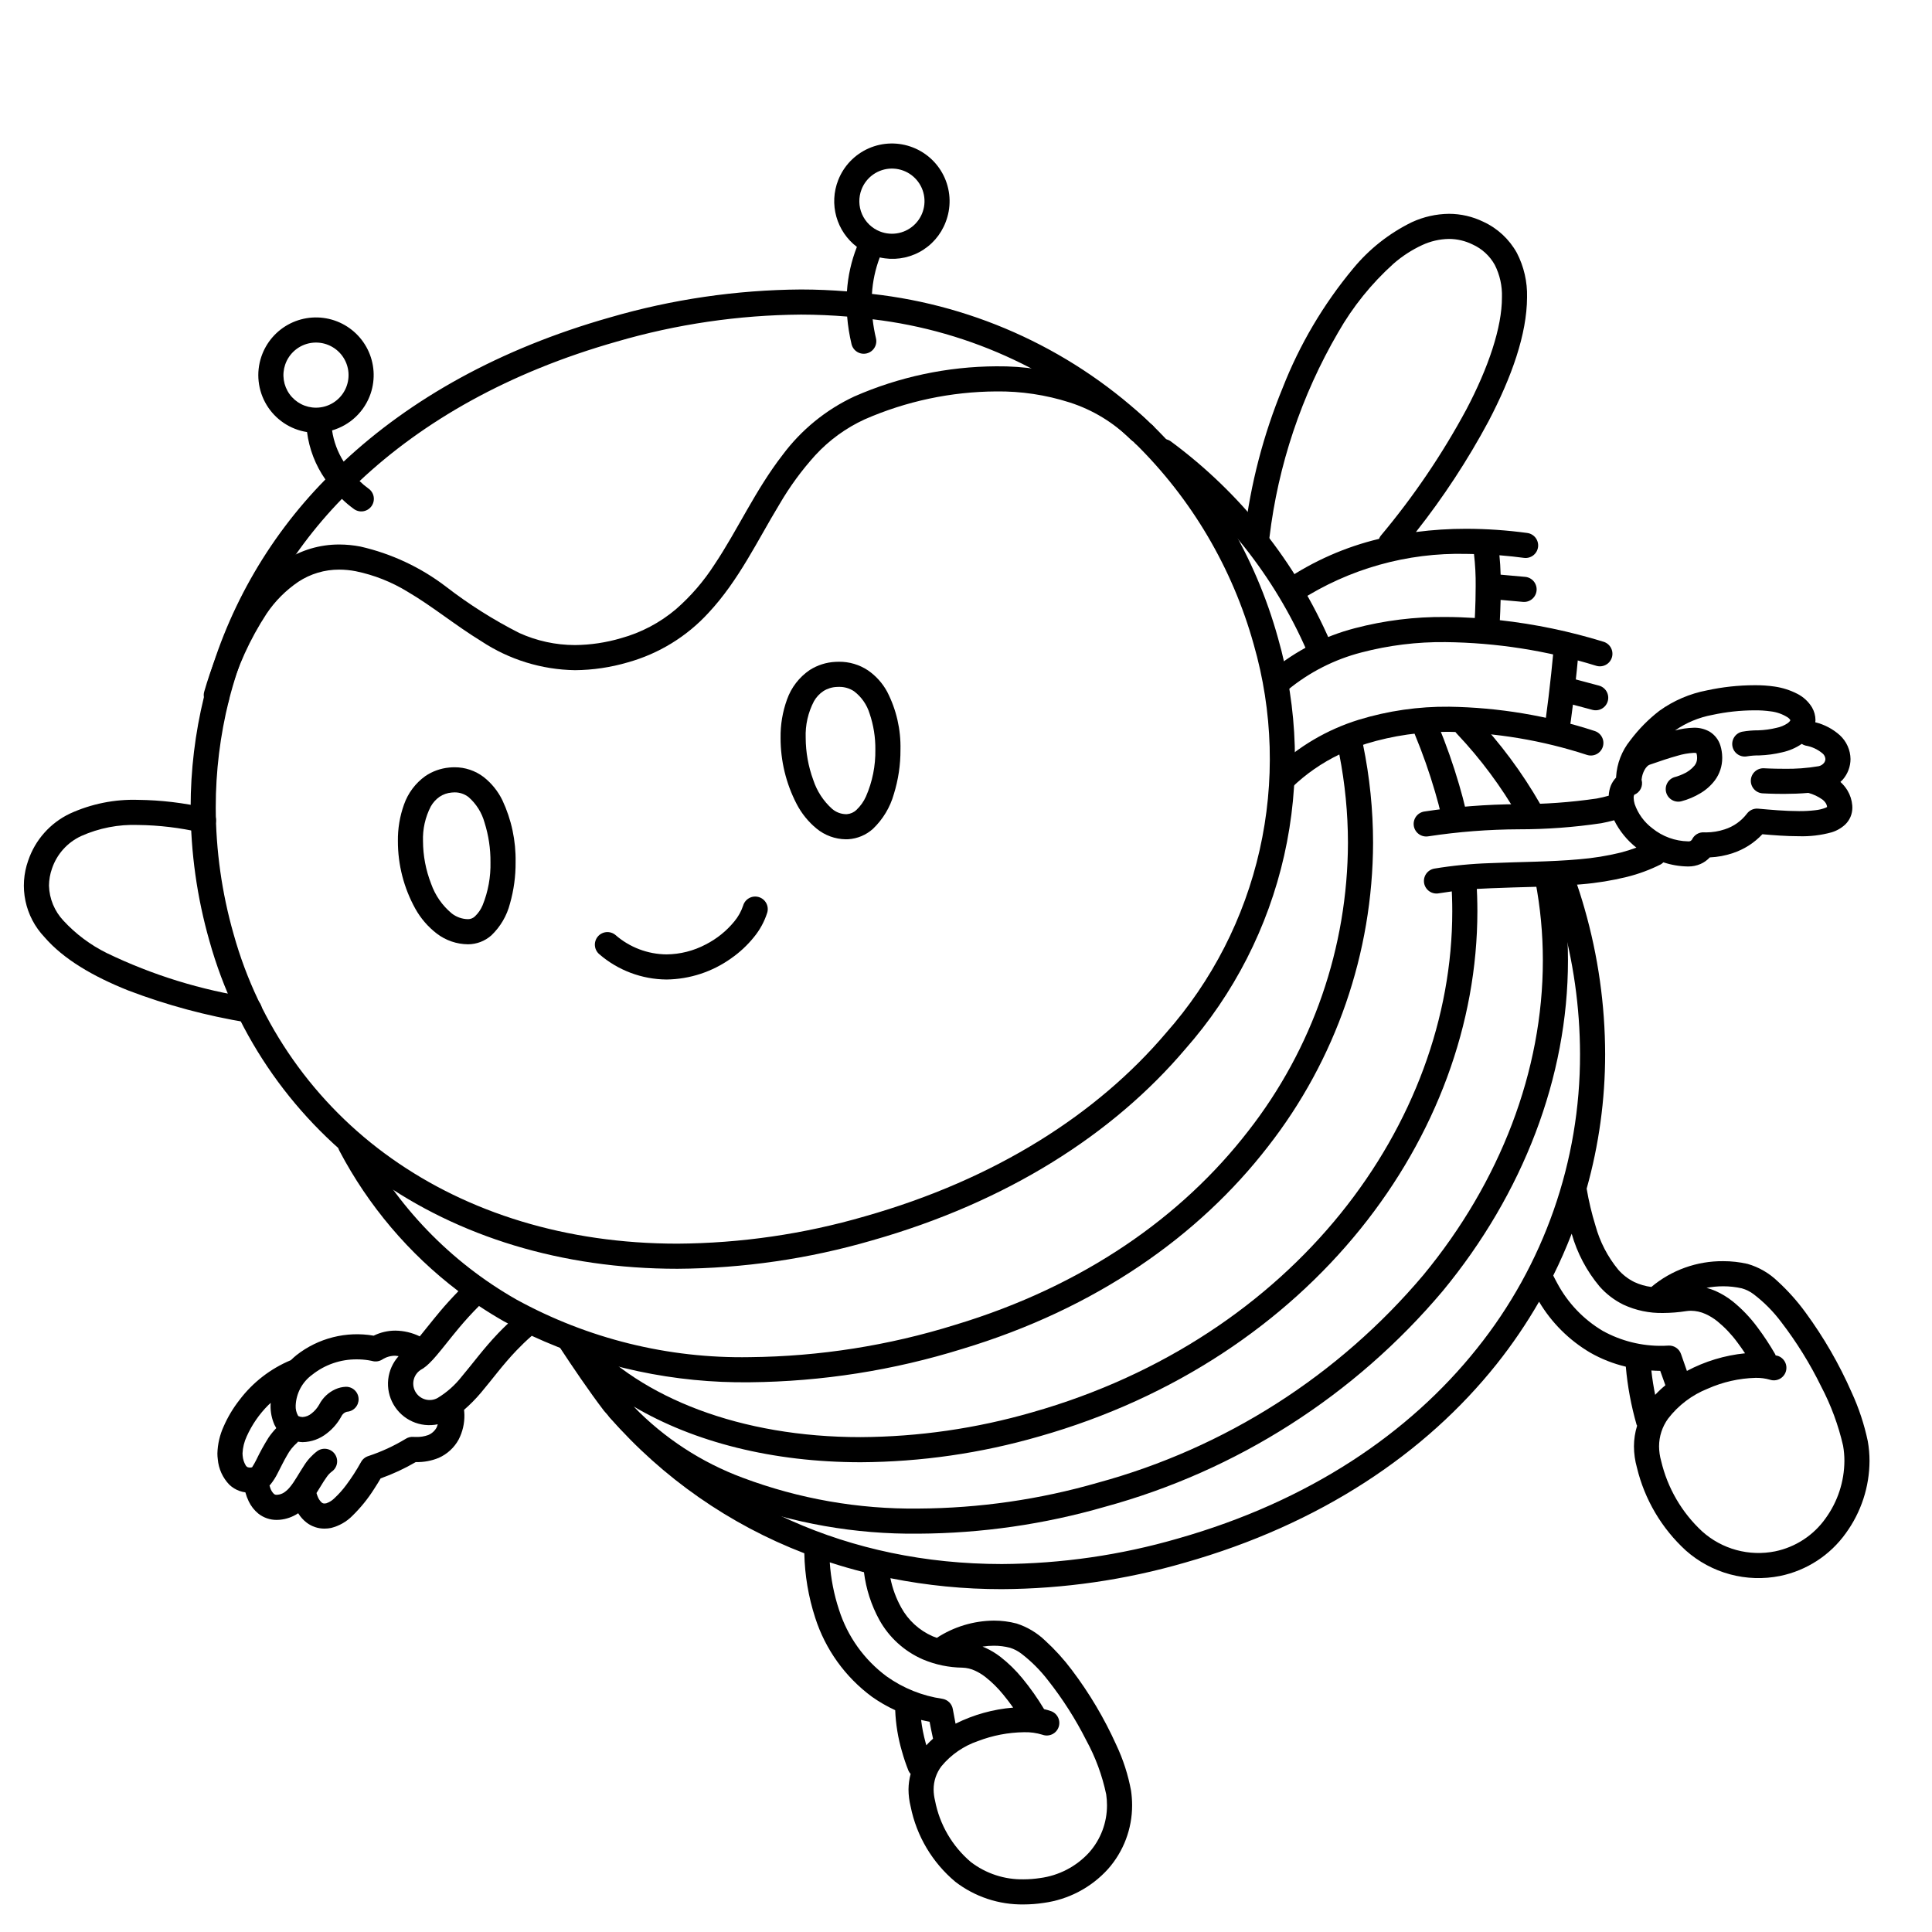 <svg width="200" height="200" viewBox="0 0 200 200" xmlns="http://www.w3.org/2000/svg"><g id="type=plane, mode=dark"><g id="Layer 3"><path id="Vector" d="M26.043 103.288C20.843 102.506 15.79 100.947 11.054 98.661C9.368 97.828 7.848 96.693 6.572 95.311C5.643 94.328 5.109 93.037 5.071 91.686C5.076 91.083 5.18 90.486 5.381 89.918L5.382 89.915C5.63 89.178 6.026 88.499 6.545 87.92C7.065 87.341 7.697 86.874 8.402 86.547C10.252 85.72 12.266 85.328 14.291 85.401C16.476 85.427 18.651 85.688 20.781 86.178C20.948 86.215 21.12 86.218 21.288 86.188C21.456 86.158 21.616 86.096 21.76 86.004C21.904 85.912 22.029 85.792 22.126 85.652C22.224 85.512 22.293 85.354 22.33 85.188C22.366 85.021 22.37 84.849 22.34 84.68C22.31 84.512 22.247 84.352 22.155 84.208C22.063 84.064 21.944 83.94 21.804 83.842C21.664 83.745 21.506 83.675 21.339 83.639C19.027 83.108 16.664 82.827 14.291 82.801C11.861 82.725 9.446 83.212 7.236 84.224C6.228 84.704 5.327 85.381 4.586 86.215C3.844 87.049 3.278 88.024 2.92 89.081L2.921 89.078C2.44 90.425 2.342 91.878 2.638 93.277C2.934 94.676 3.612 95.966 4.597 97.003C6.57 99.292 9.618 101.072 13.265 102.529C17.254 104.049 21.386 105.161 25.599 105.849C25.938 105.908 26.288 105.83 26.569 105.631C26.851 105.433 27.043 105.13 27.102 104.791C27.161 104.451 27.082 104.102 26.884 103.82C26.685 103.538 26.383 103.346 26.043 103.288L26.043 103.288Z"/><path id="Vector_2" d="M137.71 66.434C134.132 58.193 128.443 51.041 121.217 45.702C121.08 45.599 120.924 45.525 120.757 45.483C120.591 45.441 120.418 45.432 120.249 45.457C120.079 45.483 119.916 45.541 119.77 45.629C119.623 45.718 119.495 45.834 119.393 45.972C119.291 46.11 119.218 46.267 119.177 46.433C119.136 46.6 119.129 46.773 119.155 46.942C119.181 47.111 119.241 47.274 119.33 47.42C119.419 47.567 119.536 47.694 119.675 47.795C126.534 52.864 131.933 59.654 135.329 67.478C135.467 67.793 135.726 68.04 136.047 68.165C136.367 68.29 136.725 68.283 137.04 68.144C137.355 68.006 137.603 67.749 137.729 67.428C137.854 67.107 137.848 66.75 137.71 66.434L137.71 66.434Z"/><path id="Vector_3" d="M193.354 149.197C192.988 147.453 192.426 145.755 191.68 144.136C190.395 141.212 188.793 138.437 186.904 135.862C186.055 134.697 185.093 133.62 184.031 132.646C183.151 131.794 182.075 131.172 180.898 130.835C180.074 130.648 179.232 130.554 178.387 130.556C175.668 130.531 173.029 131.478 170.947 133.226C170.336 133.149 169.74 132.976 169.182 132.715C168.549 132.402 167.984 131.967 167.519 131.435C166.423 130.1 165.621 128.55 165.164 126.885L165.164 126.884C164.775 125.628 164.47 124.347 164.25 123.05C165.522 118.518 166.165 113.832 166.164 109.125C166.154 104.027 165.436 98.954 164.031 94.053L164.031 94.053C163.713 92.933 163.359 91.834 162.969 90.754C162.912 90.593 162.823 90.445 162.708 90.319C162.593 90.192 162.454 90.09 162.3 90.017C162.145 89.944 161.978 89.902 161.807 89.894C161.636 89.886 161.465 89.912 161.305 89.97C161.144 90.028 160.996 90.117 160.87 90.232C160.743 90.347 160.641 90.486 160.568 90.641C160.496 90.796 160.455 90.963 160.447 91.134C160.439 91.305 160.465 91.475 160.523 91.636H160.523C160.892 92.659 161.228 93.702 161.53 94.763L161.53 94.764C162.869 99.434 163.554 104.267 163.564 109.125C163.59 120.201 159.826 130.952 152.897 139.593C145.879 148.396 135.486 155.419 121.935 159.268C116.011 160.986 109.878 161.875 103.71 161.909C87.809 161.903 74.31 155.564 65.082 145.035C64.97 144.905 64.833 144.798 64.68 144.721C64.526 144.644 64.359 144.599 64.188 144.587C64.017 144.575 63.845 144.597 63.682 144.651C63.52 144.706 63.369 144.792 63.24 144.906C63.111 145.019 63.006 145.156 62.93 145.31C62.855 145.464 62.81 145.632 62.799 145.803C62.789 145.974 62.812 146.146 62.868 146.308C62.924 146.47 63.012 146.62 63.126 146.748C68.598 152.995 75.51 157.817 83.263 160.795C83.308 163.059 83.687 165.303 84.386 167.457C85.437 170.743 87.499 173.613 90.277 175.658C91.031 176.19 91.833 176.652 92.671 177.038C92.728 178.482 92.962 179.915 93.369 181.302C93.558 181.981 93.784 182.649 94.045 183.304C94.101 183.427 94.177 183.539 94.269 183.637C94.128 184.161 94.053 184.7 94.048 185.242C94.051 185.839 94.125 186.433 94.269 187.012C94.88 190.059 96.512 192.807 98.896 194.802C100.921 196.359 103.412 197.185 105.966 197.147C106.656 197.146 107.344 197.093 108.026 196.99C110.598 196.647 112.964 195.403 114.704 193.479C116.315 191.657 117.202 189.307 117.196 186.875C117.195 186.376 117.159 185.878 117.088 185.384C116.786 183.738 116.271 182.138 115.554 180.625C114.315 177.877 112.773 175.277 110.954 172.873C110.131 171.775 109.207 170.757 108.194 169.832C107.355 169.026 106.344 168.422 105.237 168.066C104.469 167.864 103.677 167.763 102.882 167.765C100.785 167.784 98.738 168.403 96.982 169.549C96.84 169.498 96.694 169.45 96.558 169.391C95.166 168.785 94.014 167.732 93.285 166.399C92.762 165.455 92.387 164.435 92.174 163.376C95.973 164.134 99.837 164.514 103.71 164.508C110.118 164.475 116.491 163.553 122.645 161.769C136.659 157.792 147.552 150.473 154.93 141.214C156.554 139.173 158.023 137.013 159.323 134.752C160.617 136.929 162.44 138.743 164.622 140.027C165.774 140.684 167.013 141.172 168.303 141.477C168.482 143.51 168.855 145.52 169.418 147.481C169.43 147.521 169.459 147.548 169.474 147.586C169.259 148.277 169.148 148.997 169.146 149.721C169.149 150.467 169.253 151.21 169.455 151.928L169.455 151.928C170.25 155.23 172.015 158.219 174.521 160.511C175.833 161.673 177.395 162.516 179.087 162.973C180.779 163.43 182.554 163.488 184.272 163.143C187.021 162.579 189.456 160.995 191.085 158.709C192.664 156.536 193.521 153.921 193.532 151.234C193.533 150.551 193.473 149.87 193.354 149.197ZM96.23 178.234C96.328 178.751 96.446 179.342 96.588 179.99C96.344 180.204 96.112 180.432 95.894 180.671C95.867 180.58 95.841 180.489 95.815 180.393C95.604 179.623 95.449 178.84 95.351 178.048C95.64 178.126 95.937 178.171 96.23 178.234ZM104.568 170.579C104.989 170.713 105.383 170.918 105.733 171.187C106.764 171.98 107.687 172.903 108.48 173.933C110.008 175.869 111.338 177.953 112.449 180.155C113.408 181.911 114.104 183.798 114.514 185.756C114.568 186.127 114.595 186.501 114.596 186.875C114.602 188.673 113.947 190.411 112.755 191.758C111.42 193.224 109.607 194.167 107.64 194.419C107.086 194.503 106.527 194.546 105.966 194.547C103.994 194.586 102.067 193.954 100.5 192.756C98.576 191.12 97.268 188.876 96.794 186.396C96.7 186.018 96.651 185.631 96.648 185.242C96.647 184.37 96.935 183.522 97.466 182.83C98.46 181.632 99.768 180.733 101.243 180.233C102.762 179.651 104.371 179.342 105.997 179.318C106.646 179.299 107.293 179.387 107.914 179.579C108.237 179.698 108.595 179.683 108.908 179.538C109.22 179.393 109.463 179.13 109.581 178.806C109.7 178.482 109.685 178.124 109.54 177.812C109.395 177.499 109.132 177.257 108.808 177.138H108.808C108.571 177.054 108.329 176.985 108.084 176.931C107.417 175.814 106.667 174.75 105.84 173.745L105.836 173.741C105.163 172.915 104.399 172.168 103.558 171.513L103.553 171.509C103.075 171.143 102.559 170.832 102.012 170.581L102.004 170.577C101.913 170.536 101.808 170.497 101.708 170.457C102.096 170.396 102.489 170.365 102.882 170.365C103.451 170.363 104.018 170.434 104.568 170.579ZM91.03 167.693L91.033 167.698C92.04 169.51 93.615 170.941 95.514 171.772L95.52 171.775C96.821 172.327 98.218 172.619 99.631 172.635L99.625 172.635C100.081 172.649 100.529 172.757 100.942 172.95C101.313 173.122 101.663 173.335 101.987 173.585C102.672 174.123 103.295 174.735 103.844 175.412C104.196 175.835 104.543 176.292 104.881 176.771C102.805 176.94 100.781 177.505 98.918 178.435C98.801 177.851 98.704 177.33 98.634 176.921C98.587 176.653 98.457 176.407 98.263 176.216C98.069 176.026 97.82 175.901 97.551 175.859C95.477 175.556 93.505 174.764 91.797 173.549L91.794 173.547C89.458 171.819 87.728 169.398 86.85 166.628L86.849 166.626C86.327 165.042 86.007 163.398 85.897 161.733C87.056 162.113 88.238 162.45 89.437 162.754C89.652 164.486 90.192 166.162 91.03 167.693L91.03 167.693ZM165.911 137.769C163.927 136.589 162.302 134.888 161.213 132.852L161.212 132.849C161.065 132.591 160.928 132.318 160.791 132.044C161.498 130.628 162.131 129.182 162.7 127.714C163.267 129.718 164.251 131.579 165.588 133.176L165.589 133.177C166.276 133.954 167.108 134.591 168.039 135.051L168.043 135.053C169.336 135.655 170.751 135.951 172.178 135.919C172.977 135.915 173.774 135.85 174.564 135.726C174.724 135.702 174.886 135.689 175.048 135.689C175.567 135.695 176.079 135.809 176.551 136.023C176.989 136.221 177.401 136.474 177.776 136.774C178.557 137.413 179.253 138.147 179.849 138.96C180.122 139.321 180.388 139.702 180.647 140.093C178.541 140.303 176.496 140.923 174.628 141.918C174.387 141.248 174.181 140.653 174.021 140.178C173.931 139.913 173.759 139.684 173.529 139.525C173.299 139.366 173.025 139.285 172.745 139.294C172.494 139.304 172.303 139.32 172.18 139.319H172.149C169.971 139.359 167.821 138.825 165.915 137.772L165.911 137.769ZM171.867 141.911C172.024 142.362 172.202 142.861 172.401 143.403C172.026 143.709 171.672 144.041 171.342 144.395C171.19 143.643 171.044 142.773 170.948 141.873C171.254 141.894 171.561 141.907 171.867 141.911H171.867ZM188.985 157.176C187.741 158.936 185.874 160.157 183.764 160.594C182.433 160.861 181.057 160.815 179.747 160.458C178.437 160.102 177.228 159.445 176.216 158.539C174.102 156.583 172.621 154.04 171.961 151.237L171.961 151.236C171.821 150.743 171.749 150.233 171.746 149.721C171.749 148.696 172.073 147.697 172.673 146.865C173.74 145.474 175.163 144.398 176.793 143.751C178.35 143.061 180.028 142.681 181.731 142.635C182.236 142.623 182.741 142.688 183.227 142.829C183.553 142.935 183.909 142.907 184.216 142.752C184.522 142.597 184.755 142.327 184.863 142.001C184.971 141.674 184.945 141.319 184.792 141.011C184.638 140.704 184.369 140.47 184.043 140.36L184.043 140.36C183.969 140.336 183.885 140.329 183.809 140.308C183.798 140.269 183.786 140.231 183.771 140.194H183.771C183.212 139.222 182.594 138.285 181.921 137.388L181.916 137.383C181.187 136.395 180.337 135.504 179.384 134.731L179.379 134.727C178.834 134.293 178.236 133.929 177.6 133.644L177.596 133.642C177.293 133.512 176.981 133.403 176.662 133.317C177.231 133.21 177.808 133.156 178.387 133.156C179.036 133.154 179.683 133.226 180.315 133.369C180.757 133.494 181.172 133.701 181.538 133.978C182.619 134.803 183.581 135.774 184.396 136.864C185.991 138.942 187.375 141.175 188.527 143.528C189.543 145.464 190.305 147.523 190.795 149.653C190.887 150.175 190.933 150.704 190.932 151.235C190.92 153.37 190.239 155.448 188.985 157.176L188.985 157.176Z"/><path id="Vector_4" d="M161.498 90.76C161.466 90.592 161.401 90.433 161.308 90.29C161.214 90.147 161.093 90.025 160.952 89.929C160.81 89.833 160.652 89.766 160.484 89.731C160.317 89.697 160.145 89.696 159.977 89.728C159.809 89.76 159.65 89.825 159.507 89.918C159.365 90.012 159.242 90.133 159.146 90.275C159.05 90.416 158.983 90.575 158.948 90.742C158.914 90.909 158.913 91.081 158.945 91.249C159.459 93.944 159.718 96.683 159.716 99.427C159.717 110.832 155.318 122.326 147.352 131.984C138.564 142.404 126.813 149.903 113.661 153.485C107.621 155.229 101.369 156.131 95.083 156.165C88.876 156.24 82.709 155.16 76.897 152.981C72.618 151.394 68.75 148.868 65.576 145.588C71.846 149.291 79.976 151.366 89.097 151.371C95.342 151.337 101.552 150.44 107.551 148.706C135.729 140.708 152.931 117.614 152.938 94.332C152.938 93.269 152.902 92.207 152.83 91.144C152.806 90.8 152.647 90.48 152.387 90.253C152.128 90.027 151.788 89.913 151.445 89.936C151.101 89.96 150.78 90.119 150.553 90.379C150.327 90.638 150.213 90.978 150.236 91.322H150.236C150.304 92.324 150.338 93.327 150.338 94.332C150.346 116.313 134.021 138.488 106.841 146.205C101.073 147.873 95.102 148.737 89.097 148.771C76.669 148.777 66.382 144.72 60.62 138.317C60.461 138.149 60.259 138.029 60.036 137.968C59.83 137.704 59.531 137.531 59.2 137.484C58.869 137.437 58.533 137.52 58.262 137.715C57.992 137.911 57.807 138.204 57.748 138.533C57.689 138.862 57.759 139.201 57.945 139.478H57.945C59.254 141.469 60.991 144.041 62.513 146.032L62.536 146.061C66.127 150.279 70.747 153.496 75.948 155.402C82.063 157.7 88.551 158.84 95.083 158.765C101.609 158.731 108.1 157.796 114.37 155.986C128.031 152.261 140.234 144.466 149.357 133.638C157.666 123.565 162.315 111.506 162.316 99.427C162.318 96.519 162.044 93.617 161.498 90.76Z"/><path id="Vector_5" d="M146.468 76.038C147.269 77.974 147.966 79.952 148.554 81.964L148.555 81.965C148.809 82.819 149.034 83.678 149.232 84.541C149.27 84.707 149.341 84.864 149.44 85.003C149.539 85.142 149.664 85.261 149.809 85.351C149.954 85.442 150.115 85.503 150.283 85.532C150.452 85.56 150.624 85.555 150.79 85.517C150.957 85.478 151.114 85.408 151.253 85.309C151.392 85.21 151.51 85.085 151.601 84.94C151.692 84.795 151.753 84.634 151.781 84.466C151.81 84.297 151.805 84.125 151.766 83.959C151.556 83.044 151.316 82.132 151.047 81.225L151.047 81.226C150.433 79.125 149.705 77.058 148.867 75.035C148.801 74.877 148.705 74.734 148.584 74.613C148.463 74.492 148.32 74.396 148.161 74.33C148.003 74.265 147.834 74.232 147.662 74.232C147.491 74.232 147.322 74.266 147.164 74.332C147.006 74.398 146.863 74.495 146.742 74.617C146.622 74.738 146.526 74.882 146.462 75.041C146.397 75.199 146.364 75.369 146.365 75.54C146.366 75.711 146.401 75.88 146.468 76.038L146.468 76.038Z"/><path id="Vector_6" d="M150.826 75.968C153.279 78.563 155.417 81.44 157.194 84.538C157.366 84.837 157.649 85.056 157.982 85.146C158.147 85.191 158.318 85.203 158.488 85.181C158.657 85.159 158.821 85.104 158.969 85.019C159.117 84.934 159.247 84.821 159.351 84.686C159.455 84.551 159.532 84.397 159.577 84.232C159.622 84.067 159.633 83.895 159.612 83.726C159.59 83.556 159.535 83.393 159.45 83.245C157.571 79.969 155.311 76.928 152.717 74.183C152.6 74.058 152.459 73.956 152.303 73.885C152.147 73.814 151.978 73.775 151.807 73.769C151.636 73.764 151.465 73.792 151.304 73.853C151.144 73.914 150.997 74.005 150.872 74.123C150.748 74.241 150.648 74.382 150.578 74.539C150.508 74.695 150.47 74.864 150.465 75.036C150.461 75.207 150.491 75.378 150.553 75.538C150.614 75.698 150.707 75.844 150.826 75.968L150.826 75.968Z"/><path id="Vector_7" d="M91.835 71.601C91.355 70.718 90.674 69.962 89.846 69.392C88.958 68.804 87.914 68.495 86.849 68.505C86.725 68.505 86.601 68.509 86.476 68.516C85.537 68.562 84.626 68.851 83.832 69.354C82.738 70.094 81.91 71.167 81.471 72.413C81.011 73.684 80.785 75.028 80.805 76.379C80.8 78.762 81.37 81.111 82.467 83.226C82.975 84.206 83.677 85.073 84.528 85.775C85.386 86.479 86.458 86.87 87.568 86.883L87.814 86.877C88.761 86.817 89.66 86.439 90.365 85.803C91.395 84.82 92.143 83.579 92.53 82.209C92.992 80.722 93.224 79.172 93.216 77.614C93.267 75.526 92.792 73.458 91.835 71.601ZM89.648 82.444C89.414 82.972 89.077 83.447 88.656 83.843C88.39 84.098 88.043 84.253 87.676 84.281L87.568 84.283C87.042 84.271 86.537 84.076 86.138 83.733C85.237 82.923 84.564 81.891 84.188 80.739C83.675 79.343 83.41 77.867 83.405 76.379C83.355 75.059 83.652 73.749 84.267 72.58C84.506 72.163 84.838 71.808 85.238 71.541C85.657 71.279 86.137 71.13 86.631 71.112L86.849 71.105C87.402 71.094 87.945 71.251 88.406 71.557C89.174 72.137 89.738 72.945 90.02 73.866C90.43 75.073 90.632 76.34 90.616 77.614C90.642 79.275 90.312 80.921 89.648 82.444V82.444Z"/><path id="Vector_8" d="M50.07 80.439C49.204 79.779 48.144 79.423 47.055 79.427C46.869 79.427 46.683 79.437 46.498 79.456C45.613 79.538 44.764 79.842 44.028 80.34C43.006 81.073 42.235 82.103 41.82 83.291C41.385 84.505 41.172 85.788 41.19 87.078C41.187 89.517 41.804 91.916 42.984 94.051C43.543 95.06 44.304 95.944 45.219 96.647C46.15 97.356 47.285 97.744 48.455 97.753H48.456C49.343 97.748 50.197 97.422 50.861 96.834C51.803 95.936 52.474 94.791 52.795 93.529C53.191 92.138 53.386 90.698 53.374 89.252C53.415 87.04 52.948 84.848 52.009 82.845C51.553 81.907 50.89 81.084 50.07 80.439ZM49.964 93.7C49.783 94.139 49.511 94.535 49.166 94.862C48.975 95.046 48.722 95.15 48.457 95.153C47.842 95.145 47.246 94.935 46.762 94.555C45.785 93.743 45.048 92.681 44.628 91.483C44.08 90.079 43.796 88.585 43.789 87.078C43.745 85.831 44.022 84.594 44.595 83.485C44.817 83.09 45.124 82.749 45.495 82.487C45.872 82.233 46.307 82.08 46.76 82.043C46.858 82.032 46.957 82.027 47.055 82.027C47.58 82.021 48.091 82.193 48.505 82.515C49.302 83.212 49.877 84.127 50.158 85.147C50.578 86.475 50.786 87.86 50.774 89.252C50.809 90.774 50.533 92.288 49.964 93.7L49.964 93.7Z"/><path id="Vector_9" d="M62.051 98.79C63.986 100.455 66.449 101.38 69.002 101.398C71.409 101.368 73.75 100.599 75.706 99.195C76.584 98.582 77.371 97.847 78.044 97.014C78.662 96.265 79.13 95.404 79.424 94.479C79.522 94.149 79.485 93.793 79.32 93.49C79.156 93.187 78.878 92.962 78.547 92.864C78.217 92.766 77.861 92.803 77.558 92.968C77.255 93.132 77.03 93.41 76.932 93.741C76.731 94.344 76.419 94.905 76.011 95.393C75.2 96.382 74.192 97.192 73.053 97.772C71.803 98.432 70.415 98.784 69.002 98.798C67.054 98.782 65.176 98.068 63.709 96.787C63.577 96.678 63.426 96.596 63.262 96.546C63.099 96.496 62.928 96.478 62.758 96.494C62.588 96.51 62.423 96.559 62.272 96.639C62.121 96.719 61.987 96.828 61.879 96.96C61.77 97.091 61.688 97.243 61.638 97.406C61.587 97.569 61.57 97.74 61.586 97.91C61.602 98.08 61.651 98.246 61.731 98.396C61.811 98.547 61.92 98.681 62.051 98.79L62.051 98.79Z"/><path id="Vector_10" d="M164.624 140.029L164.622 140.027H164.621L164.624 140.029Z"/><path id="Vector_11" d="M90.278 175.659L90.277 175.658H90.276L90.278 175.659Z"/><path id="Vector_12" d="M23.694 72.503H23.694C25.698 64.645 29.733 57.453 35.393 51.645C35.791 52.035 36.219 52.394 36.673 52.718C36.959 52.912 37.309 52.983 37.648 52.918C37.986 52.852 38.285 52.655 38.478 52.37C38.671 52.084 38.743 51.733 38.678 51.395C38.612 51.056 38.415 50.758 38.129 50.565L38.13 50.565C37.81 50.333 37.507 50.078 37.224 49.802C43.815 43.604 52.641 38.544 63.83 35.368C70.034 33.556 76.46 32.614 82.923 32.567C84.549 32.568 86.137 32.642 87.696 32.771C87.775 33.732 87.927 34.685 88.15 35.623C88.19 35.789 88.263 35.946 88.363 36.084C88.463 36.223 88.59 36.34 88.736 36.429C88.882 36.518 89.044 36.578 89.212 36.605C89.381 36.631 89.554 36.624 89.72 36.584C89.886 36.544 90.043 36.472 90.181 36.371C90.319 36.27 90.436 36.143 90.525 35.997C90.614 35.852 90.673 35.69 90.699 35.521C90.726 35.352 90.719 35.179 90.678 35.013C90.525 34.367 90.41 33.711 90.336 33.051C100.545 34.253 110.081 38.758 117.492 45.881C117.615 46 117.759 46.094 117.918 46.157C118.076 46.22 118.246 46.252 118.417 46.249C118.587 46.247 118.756 46.211 118.913 46.144C119.07 46.077 119.212 45.979 119.331 45.857C119.45 45.734 119.544 45.59 119.607 45.431C119.67 45.273 119.702 45.103 119.7 44.933C119.697 44.762 119.662 44.593 119.594 44.437C119.527 44.28 119.429 44.138 119.307 44.019C111.387 36.412 101.177 31.633 90.263 30.425C90.34 29.133 90.613 27.859 91.072 26.649C92.458 26.966 93.912 26.771 95.165 26.1C96.418 25.43 97.386 24.328 97.891 22.999L97.891 22.998C98.177 22.268 98.316 21.488 98.3 20.704C98.284 19.92 98.114 19.147 97.8 18.429C97.485 17.711 97.032 17.061 96.466 16.518C95.9 15.975 95.233 15.549 94.503 15.264L94.502 15.264C93.772 14.978 92.993 14.839 92.209 14.855C91.424 14.87 90.651 15.04 89.933 15.355C89.215 15.67 88.565 16.123 88.022 16.689C87.479 17.254 87.053 17.921 86.768 18.652L86.768 18.652C86.295 19.857 86.228 21.184 86.578 22.43C86.927 23.676 87.674 24.775 88.705 25.558C88.126 27.031 87.779 28.584 87.675 30.163C86.119 30.041 84.538 29.967 82.923 29.967C76.22 30.014 69.555 30.989 63.12 32.866C51.654 36.121 42.482 41.331 35.575 47.785C34.953 46.804 34.545 45.704 34.376 44.555C35.301 44.288 36.147 43.801 36.843 43.136C37.539 42.471 38.063 41.647 38.371 40.735L38.371 40.734C38.621 39.991 38.722 39.206 38.669 38.424C38.615 37.642 38.408 36.877 38.06 36.175C37.711 35.473 37.227 34.846 36.636 34.331C36.045 33.816 35.359 33.422 34.616 33.172C33.872 32.922 33.087 32.821 32.305 32.874C31.523 32.928 30.759 33.135 30.056 33.483C29.354 33.832 28.728 34.316 28.212 34.907C27.697 35.498 27.303 36.184 27.053 36.927L27.053 36.927C26.775 37.751 26.68 38.625 26.776 39.488C26.871 40.352 27.154 41.185 27.604 41.928C28.055 42.671 28.662 43.306 29.384 43.79C30.106 44.273 30.925 44.594 31.784 44.728C32.011 46.492 32.663 48.176 33.684 49.633C27.619 55.808 23.301 63.482 21.172 71.872C21.13 72.037 21.122 72.209 21.147 72.378C21.172 72.547 21.23 72.709 21.318 72.856C21.406 73.002 21.521 73.13 21.659 73.232C21.796 73.333 21.951 73.407 22.117 73.448C22.283 73.49 22.455 73.498 22.624 73.473C22.793 73.448 22.955 73.39 23.101 73.302C23.248 73.215 23.375 73.099 23.477 72.962C23.579 72.825 23.652 72.669 23.694 72.503ZM89.189 19.599C89.432 18.977 89.853 18.441 90.4 18.059C90.947 17.677 91.596 17.465 92.263 17.451C92.93 17.438 93.586 17.622 94.149 17.982C94.711 18.341 95.154 18.859 95.422 19.47C95.69 20.082 95.77 20.759 95.653 21.416C95.536 22.073 95.227 22.68 94.764 23.161C94.302 23.642 93.707 23.976 93.055 24.119C92.403 24.262 91.723 24.208 91.102 23.965L91.102 23.965C90.69 23.804 90.313 23.564 89.993 23.257C89.674 22.951 89.418 22.584 89.24 22.178C89.062 21.773 88.966 21.336 88.958 20.893C88.949 20.451 89.028 20.011 89.19 19.598L89.189 19.599ZM32.712 42.203C32.177 42.203 31.649 42.076 31.173 41.832C30.697 41.588 30.285 41.234 29.973 40.8C29.661 40.365 29.456 39.862 29.377 39.333C29.298 38.804 29.346 38.263 29.517 37.756L29.518 37.756C29.715 37.168 30.072 36.647 30.547 36.248C31.022 35.85 31.598 35.591 32.211 35.499C32.825 35.407 33.451 35.486 34.022 35.727C34.594 35.968 35.087 36.362 35.449 36.865C35.811 37.369 36.027 37.963 36.073 38.581C36.119 39.199 35.994 39.818 35.711 40.37C35.428 40.922 34.998 41.385 34.469 41.708C33.94 42.031 33.332 42.203 32.712 42.203V42.203Z"/><path id="Vector_13" d="M165.083 75.674C160.217 74.085 155.138 73.237 150.019 73.159C146.845 73.126 143.685 73.582 140.65 74.511C137.384 75.521 134.399 77.278 131.931 79.644C131.808 79.763 131.71 79.904 131.642 80.061C131.574 80.218 131.538 80.386 131.535 80.557C131.532 80.728 131.563 80.897 131.625 81.056C131.688 81.215 131.781 81.36 131.9 81.482C132.019 81.605 132.16 81.703 132.317 81.771C132.474 81.839 132.642 81.876 132.813 81.878C132.983 81.881 133.153 81.85 133.312 81.788C133.471 81.725 133.616 81.632 133.738 81.513H133.738C135.182 80.122 136.839 78.971 138.647 78.104C139.236 81.114 139.535 84.174 139.54 87.241C139.511 98.065 135.875 108.571 129.207 117.098C122.377 125.922 112.223 133.124 98.869 137.149C91.99 139.294 84.834 140.42 77.629 140.492C69.185 140.644 60.849 138.586 53.447 134.522C46.626 130.635 41.066 124.869 37.431 117.911C37.351 117.76 37.242 117.626 37.11 117.517C36.979 117.408 36.827 117.326 36.663 117.276C36.5 117.226 36.328 117.208 36.158 117.225C35.988 117.241 35.823 117.29 35.672 117.371C35.521 117.451 35.387 117.56 35.279 117.692C35.17 117.824 35.088 117.976 35.038 118.139C34.989 118.303 34.971 118.474 34.988 118.644C35.005 118.814 35.054 118.98 35.135 119.13H35.135C38.127 124.819 42.331 129.78 47.452 133.664C46.751 134.387 46.108 135.094 45.561 135.747C44.694 136.781 43.997 137.683 43.453 138.341C42.665 137.958 41.803 137.755 40.927 137.745C40.149 137.746 39.381 137.925 38.683 138.269C37.283 138.027 35.847 138.082 34.469 138.43C33.092 138.778 31.802 139.411 30.685 140.289C30.478 140.454 30.29 140.628 30.108 140.804C28.003 141.681 26.168 143.102 24.792 144.922C24.13 145.767 23.577 146.691 23.148 147.675C22.751 148.549 22.532 149.495 22.505 150.455C22.504 150.657 22.518 150.858 22.545 151.058C22.628 152.047 23.05 152.978 23.739 153.693C24.042 153.982 24.402 154.203 24.797 154.344C24.993 154.412 25.195 154.461 25.401 154.488C25.486 154.805 25.601 155.113 25.743 155.409C25.975 155.9 26.313 156.334 26.733 156.68C27.276 157.113 27.951 157.346 28.645 157.34C28.751 157.34 28.858 157.335 28.965 157.326C29.645 157.263 30.3 157.031 30.868 156.651C31.102 157.031 31.404 157.365 31.759 157.635C32.288 158.032 32.932 158.245 33.593 158.242C33.821 158.241 34.048 158.219 34.272 158.174C35.111 157.964 35.877 157.527 36.485 156.91C37.338 156.076 38.091 155.145 38.729 154.136C39.013 153.702 39.243 153.319 39.404 153.042C40.666 152.593 41.882 152.027 43.039 151.353L43.081 151.354C43.881 151.372 44.676 151.223 45.416 150.918C46.29 150.531 47.014 149.868 47.475 149.03C47.887 148.235 48.093 147.349 48.074 146.454C48.074 146.286 48.051 146.115 48.04 145.946C48.66 145.408 49.239 144.823 49.769 144.196L49.779 144.185C50.989 142.752 52.05 141.279 53.455 139.81L53.456 139.809C53.943 139.299 54.468 138.789 55.048 138.283C62.122 141.551 69.837 143.194 77.629 143.092C85.088 143.02 92.496 141.857 99.619 139.638C113.446 135.475 124.09 127.962 131.263 118.689C138.283 109.707 142.11 98.641 142.14 87.241C142.137 83.836 141.791 80.439 141.106 77.104C141.217 77.066 141.327 77.024 141.44 76.988C144.219 76.141 147.113 75.727 150.019 75.759C154.867 75.838 159.676 76.643 164.285 78.149C164.613 78.255 164.97 78.226 165.277 78.069C165.584 77.912 165.816 77.639 165.921 77.311C166.027 76.983 165.999 76.626 165.841 76.319C165.684 76.012 165.412 75.78 165.083 75.674V75.674ZM26.523 151.14C26.4 151.388 26.264 151.628 26.115 151.861L26.092 151.892C26.017 151.912 25.939 151.923 25.861 151.924L25.67 151.895C25.572 151.858 25.49 151.788 25.437 151.698C25.257 151.396 25.148 151.056 25.121 150.706L25.12 150.703C25.11 150.621 25.105 150.538 25.105 150.455C25.134 149.846 25.282 149.248 25.539 148.696C26.08 147.491 26.835 146.395 27.769 145.461C27.85 145.379 27.94 145.306 28.024 145.226C28.019 145.321 28.008 145.419 28.008 145.512C27.999 146.192 28.136 146.866 28.41 147.488C28.466 147.608 28.53 147.725 28.599 147.838C28.303 148.145 28.035 148.476 27.795 148.828C27.328 149.574 26.903 150.346 26.523 151.14ZM45.192 147.786C45 148.132 44.696 148.404 44.33 148.555L44.329 148.556C43.929 148.699 43.506 148.766 43.081 148.754C42.988 148.754 42.913 148.751 42.865 148.749L42.813 148.746L42.805 148.746L42.805 148.746C42.525 148.723 42.245 148.792 42.008 148.941L41.994 148.95C40.778 149.687 39.483 150.284 38.133 150.73C37.805 150.832 37.53 151.058 37.368 151.361L37.346 151.399C36.899 152.206 36.398 152.981 35.846 153.721C35.487 154.209 35.082 154.663 34.638 155.076C34.396 155.323 34.099 155.511 33.772 155.623L33.593 155.642C33.492 155.646 33.393 155.614 33.314 155.552C33.121 155.379 32.974 155.162 32.886 154.919C32.839 154.807 32.8 154.692 32.768 154.575L32.763 154.557C32.91 154.326 33.048 154.099 33.18 153.886C33.414 153.501 33.629 153.154 33.828 152.886C33.968 152.681 34.139 152.5 34.336 152.348C34.477 152.251 34.599 152.127 34.692 151.983C34.785 151.839 34.849 151.678 34.88 151.509C34.911 151.34 34.908 151.167 34.872 150.999C34.835 150.831 34.766 150.672 34.668 150.532C34.57 150.391 34.445 150.271 34.3 150.178C34.155 150.086 33.993 150.024 33.824 149.994C33.655 149.965 33.482 149.969 33.315 150.007C33.147 150.045 32.989 150.116 32.849 150.215C32.294 150.632 31.822 151.149 31.458 151.74C30.93 152.543 30.502 153.353 30.052 153.897C29.87 154.133 29.652 154.337 29.407 154.504C29.203 154.636 28.971 154.716 28.729 154.736L28.645 154.74C28.541 154.748 28.437 154.715 28.356 154.649C28.169 154.464 28.033 154.233 27.962 153.98C27.938 153.908 27.918 153.839 27.901 153.775C27.944 153.73 27.985 153.686 28.024 153.642C28.303 153.29 28.545 152.908 28.744 152.504C29.057 151.905 29.37 151.244 29.713 150.664C29.975 150.173 30.324 149.734 30.742 149.368C30.782 149.328 30.82 149.286 30.854 149.241C31.009 149.268 31.165 149.285 31.322 149.292C32.239 149.273 33.123 148.952 33.839 148.379C34.453 147.907 34.962 147.312 35.334 146.632C35.421 146.441 35.573 146.287 35.762 146.197L35.884 146.158L35.893 146.156L35.892 146.147C36.23 146.13 36.549 145.981 36.779 145.732C37.01 145.482 37.133 145.153 37.122 144.814C37.112 144.474 36.968 144.153 36.723 143.918C36.478 143.684 36.151 143.555 35.812 143.559L35.812 143.559C35.432 143.572 35.06 143.66 34.715 143.817C33.997 144.142 33.409 144.698 33.046 145.398C32.847 145.753 32.58 146.065 32.258 146.315C31.995 146.539 31.667 146.671 31.322 146.692C31.174 146.69 31.027 146.657 30.892 146.594L30.85 146.544C30.674 146.229 30.59 145.872 30.608 145.512C30.632 144.886 30.798 144.274 31.092 143.721C31.387 143.168 31.802 142.689 32.308 142.32C33.624 141.269 35.262 140.705 36.946 140.721C37.346 140.72 37.745 140.751 38.14 140.813C38.28 140.835 38.386 140.857 38.453 140.872L38.521 140.889L38.531 140.891L38.531 140.89C38.707 140.939 38.891 140.95 39.072 140.923C39.252 140.896 39.425 140.831 39.579 140.733C39.981 140.475 40.449 140.34 40.927 140.345C41.04 140.353 41.153 140.368 41.264 140.389C40.66 141.059 40.283 141.904 40.187 142.801C40.092 143.698 40.282 144.603 40.732 145.385C41.181 146.168 41.867 146.788 42.69 147.157C43.514 147.527 44.433 147.626 45.316 147.442C45.284 147.56 45.242 147.675 45.192 147.786ZM51.575 138.015C50.028 139.637 48.917 141.181 47.799 142.499C47.105 143.388 46.255 144.142 45.289 144.725C44.894 144.94 44.429 144.989 43.997 144.861C43.565 144.733 43.202 144.439 42.986 144.043C42.771 143.648 42.722 143.183 42.849 142.751C42.976 142.319 43.27 141.955 43.665 141.739L43.664 141.738C43.723 141.708 43.769 141.68 43.81 141.654C44.031 141.503 44.237 141.331 44.427 141.142C44.702 140.875 44.962 140.594 45.206 140.299L45.206 140.299L45.213 140.291L45.217 140.286L45.217 140.286C45.867 139.524 46.617 138.534 47.553 137.418C48.144 136.714 48.824 135.961 49.587 135.195C50.424 135.751 51.282 136.28 52.161 136.782C52.301 136.862 52.45 136.929 52.592 137.007C52.235 137.344 51.893 137.681 51.575 138.015H51.575Z"/><path id="Vector_14" d="M166.017 66.441C162.512 65.356 158.911 64.606 155.263 64.201C155.289 63.726 155.323 62.981 155.343 62.1L157.653 62.307C157.823 62.322 157.995 62.304 158.158 62.254C158.321 62.203 158.473 62.12 158.604 62.011C158.736 61.901 158.844 61.767 158.923 61.615C159.003 61.464 159.051 61.298 159.067 61.128C159.082 60.958 159.063 60.786 159.012 60.623C158.961 60.46 158.878 60.309 158.768 60.177C158.658 60.046 158.524 59.938 158.372 59.859C158.221 59.78 158.055 59.732 157.885 59.717L155.344 59.49C155.326 58.797 155.287 58.116 155.219 57.48C156.166 57.556 157.026 57.653 157.763 57.751C158.104 57.795 158.448 57.702 158.721 57.492C158.994 57.283 159.172 56.974 159.218 56.633C159.263 56.293 159.172 55.948 158.964 55.674C158.755 55.401 158.447 55.221 158.107 55.174C156.014 54.889 153.905 54.744 151.793 54.739C150.049 54.737 148.306 54.849 146.576 55.074C149.414 51.48 151.93 47.643 154.094 43.607C156.492 39.02 158.067 34.594 158.08 30.774C158.12 29.178 157.757 27.599 157.025 26.181C156.241 24.764 155.025 23.634 153.554 22.957C152.445 22.417 151.228 22.135 149.994 22.134C148.668 22.149 147.36 22.444 146.156 23C143.81 24.147 141.736 25.783 140.076 27.799C136.999 31.498 134.536 35.667 132.783 40.147C130.783 45.007 129.454 50.116 128.831 55.334C128.812 55.504 128.827 55.676 128.874 55.84C128.922 56.004 129.001 56.157 129.107 56.29C129.214 56.424 129.345 56.535 129.495 56.617C129.644 56.7 129.809 56.752 129.978 56.771C130.148 56.79 130.32 56.776 130.484 56.728C130.648 56.681 130.801 56.602 130.934 56.495C131.068 56.389 131.179 56.257 131.262 56.108C131.344 55.958 131.396 55.794 131.415 55.624H131.415C132.311 48.147 134.727 40.933 138.515 34.425C140.037 31.756 141.976 29.349 144.259 27.295C145.148 26.519 146.143 25.872 147.214 25.375C148.085 24.968 149.033 24.749 149.994 24.734C150.838 24.735 151.67 24.929 152.427 25.3L152.428 25.301C153.409 25.741 154.221 26.486 154.743 27.427C155.265 28.463 155.519 29.614 155.48 30.774C155.492 33.857 154.095 38.029 151.792 42.398C149.286 47.046 146.314 51.428 142.922 55.475C142.853 55.569 142.797 55.673 142.756 55.784C139.288 56.615 135.996 58.061 133.038 60.054C132.897 60.15 132.776 60.273 132.682 60.415C132.588 60.558 132.524 60.718 132.492 60.886C132.46 61.053 132.461 61.226 132.496 61.393C132.531 61.56 132.598 61.719 132.694 61.86C132.79 62.001 132.913 62.122 133.055 62.215C133.198 62.309 133.358 62.374 133.526 62.406C133.693 62.438 133.866 62.436 134.033 62.402C134.2 62.367 134.359 62.3 134.5 62.204L134.5 62.204C139.646 58.884 145.671 57.189 151.793 57.339C152.067 57.339 152.321 57.35 152.587 57.355C152.716 58.461 152.774 59.574 152.761 60.688C152.761 61.701 152.73 62.678 152.699 63.398C152.69 63.62 152.681 63.807 152.672 63.974C151.675 63.911 150.658 63.872 149.625 63.871C146.459 63.84 143.303 64.231 140.241 65.036C137.086 65.857 134.148 67.358 131.634 69.434C131.503 69.544 131.396 69.679 131.317 69.831C131.238 69.983 131.19 70.149 131.176 70.319C131.161 70.49 131.181 70.661 131.233 70.824C131.285 70.987 131.368 71.138 131.479 71.269C131.589 71.399 131.724 71.507 131.877 71.585C132.029 71.663 132.195 71.71 132.365 71.725C132.536 71.738 132.707 71.719 132.87 71.666C133.033 71.614 133.183 71.53 133.314 71.419H133.314C135.54 69.587 138.14 68.264 140.931 67.543C143.768 66.8 146.692 66.44 149.625 66.471C154.914 66.529 160.167 67.353 165.219 68.916C165.382 68.968 165.553 68.988 165.723 68.974C165.893 68.96 166.059 68.913 166.211 68.835C166.363 68.758 166.498 68.651 166.609 68.521C166.719 68.391 166.803 68.24 166.856 68.078C166.908 67.915 166.928 67.744 166.914 67.574C166.901 67.403 166.853 67.238 166.776 67.086C166.698 66.934 166.591 66.799 166.461 66.688C166.331 66.578 166.18 66.494 166.018 66.441L166.017 66.441Z"/><path id="Vector_15" d="M132.284 65.998C129.96 57.66 125.484 50.081 119.307 44.018C119.215 43.938 119.112 43.871 119.001 43.821C118.974 43.772 118.943 43.725 118.909 43.68C116.844 41.624 114.321 40.086 111.547 39.193C108.83 38.321 105.991 37.891 103.138 37.92C98.073 37.946 93.067 39.01 88.429 41.046C85.495 42.419 82.946 44.498 81.011 47.097C78.191 50.735 76.328 54.914 73.976 58.421C72.868 60.151 71.52 61.716 69.972 63.067C68.318 64.465 66.38 65.487 64.292 66.064C62.743 66.522 61.138 66.762 59.523 66.777C57.527 66.775 55.556 66.346 53.74 65.519C51.074 64.164 48.541 62.562 46.175 60.734C43.552 58.73 40.529 57.313 37.31 56.579C36.587 56.44 35.852 56.368 35.115 56.367C33.111 56.362 31.151 56.945 29.475 58.042C27.143 59.681 25.26 61.879 23.998 64.434C22.809 66.723 21.852 69.125 21.14 71.603C21.088 71.786 21.077 71.977 21.108 72.164C20.196 75.904 19.735 79.739 19.734 83.588C19.741 88.257 20.395 92.903 21.676 97.393C24.453 107.368 30.588 116.077 39.045 122.05C47.428 127.986 58.093 131.345 70.125 131.343C76.933 131.302 83.704 130.317 90.242 128.417C104.278 124.433 115.23 117.397 122.676 108.629C127.731 102.902 131.261 95.995 132.94 88.544C134.619 81.093 134.394 73.338 132.284 65.998H132.284ZM120.695 106.946C113.62 115.276 103.139 122.053 89.532 125.916C83.225 127.75 76.693 128.702 70.125 128.743C58.574 128.742 48.458 125.528 40.548 119.928C32.574 114.299 26.791 106.087 24.178 96.683C22.962 92.424 22.341 88.017 22.334 83.588C22.332 79.851 22.788 76.128 23.694 72.503C23.724 72.365 23.73 72.222 23.713 72.082C24.564 69.047 25.875 66.16 27.601 63.522C28.474 62.224 29.589 61.106 30.884 60.227C32.139 59.4 33.611 58.961 35.115 58.967C35.69 58.968 36.263 59.024 36.827 59.133C38.728 59.524 40.546 60.243 42.199 61.259C44.726 62.734 47.107 64.713 49.828 66.38C52.707 68.284 56.071 69.324 59.523 69.377C61.378 69.362 63.222 69.089 65.002 68.565C68.201 67.671 71.088 65.9 73.334 63.452C76.484 60.083 78.427 55.923 80.68 52.217C81.74 50.391 82.99 48.681 84.408 47.116C85.846 45.557 87.579 44.298 89.507 43.413C93.806 41.531 98.445 40.547 103.137 40.52C105.711 40.491 108.272 40.876 110.723 41.659C113.111 42.422 115.283 43.742 117.06 45.509C117.158 45.6 117.269 45.675 117.391 45.731C117.421 45.783 117.455 45.833 117.493 45.88H117.492C123.344 51.625 127.583 58.808 129.783 66.707C131.776 73.638 131.988 80.958 130.399 87.992C128.811 95.026 125.473 101.545 120.695 106.946L120.695 106.946Z"/><path id="Vector_16" d="M160.807 67.461C160.684 68.819 160.497 70.561 160.311 72.111C160.218 72.886 160.125 73.614 160.041 74.22C159.957 74.823 159.879 75.314 159.827 75.574C159.794 75.741 159.793 75.913 159.826 76.081C159.86 76.249 159.925 76.408 160.02 76.55C160.115 76.692 160.237 76.814 160.378 76.909C160.52 77.004 160.679 77.07 160.847 77.103C161.014 77.137 161.187 77.137 161.354 77.104C161.522 77.071 161.681 77.005 161.823 76.91C161.965 76.816 162.087 76.694 162.182 76.552C162.277 76.41 162.343 76.251 162.377 76.084C162.449 75.718 162.528 75.209 162.616 74.578C162.878 72.695 163.206 69.785 163.396 67.696C163.428 67.353 163.321 67.011 163.1 66.746C162.88 66.482 162.563 66.315 162.219 66.284C161.876 66.253 161.534 66.359 161.27 66.58C161.005 66.801 160.838 67.118 160.807 67.461L160.807 67.461Z"/><path id="Vector_17" d="M162.1 72.751L164.85 73.485C165.183 73.574 165.538 73.526 165.836 73.354C166.134 73.181 166.352 72.897 166.441 72.564C166.53 72.231 166.483 71.876 166.31 71.577C166.137 71.279 165.853 71.061 165.52 70.973L162.77 70.239C162.437 70.15 162.082 70.198 161.783 70.37C161.485 70.543 161.268 70.827 161.179 71.16C161.09 71.493 161.137 71.848 161.31 72.147C161.482 72.445 161.767 72.663 162.1 72.751Z"/><path id="Vector_18" d="M191.746 83.379C191.702 82.832 191.532 82.302 191.251 81.831C191.051 81.502 190.805 81.203 190.52 80.945C190.609 80.865 190.694 80.781 190.774 80.692C191.28 80.103 191.561 79.353 191.565 78.576C191.558 78.113 191.457 77.656 191.267 77.232C191.078 76.809 190.805 76.429 190.464 76.114C189.737 75.462 188.861 74.999 187.912 74.767C187.918 74.696 187.938 74.629 187.938 74.556C187.936 74.09 187.812 73.633 187.578 73.23C187.211 72.627 186.683 72.14 186.054 71.822C185.323 71.446 184.535 71.194 183.721 71.074C183.029 70.973 182.329 70.926 181.629 70.934C179.97 70.937 178.316 71.116 176.694 71.469C174.927 71.806 173.254 72.524 171.792 73.572C170.645 74.456 169.624 75.492 168.756 76.652C167.892 77.724 167.382 79.038 167.298 80.413C167.298 80.439 167.302 80.465 167.303 80.49C167.067 80.734 166.879 81.021 166.75 81.335C166.622 81.666 166.549 82.017 166.535 82.371C166.154 82.479 165.744 82.58 165.287 82.664L165.282 82.665C162.598 83.056 159.889 83.252 157.176 83.25L157.173 83.25C153.906 83.264 150.644 83.519 147.415 84.013C147.247 84.043 147.086 84.106 146.942 84.198C146.797 84.29 146.673 84.409 146.575 84.549C146.477 84.69 146.408 84.848 146.371 85.015C146.334 85.182 146.331 85.355 146.361 85.523C146.391 85.691 146.454 85.852 146.547 85.996C146.639 86.14 146.759 86.264 146.9 86.362C147.04 86.459 147.199 86.528 147.366 86.564C147.533 86.6 147.706 86.603 147.874 86.573C150.977 86.102 154.11 85.86 157.249 85.849L157.246 85.849C160.096 85.85 162.942 85.639 165.761 85.22C166.233 85.133 166.672 85.027 167.096 84.913C167.645 86.015 168.43 86.983 169.396 87.747C168.864 87.945 168.322 88.116 167.772 88.258C166.359 88.603 164.92 88.835 163.47 88.953C160.487 89.225 157.314 89.215 154.262 89.352C152.324 89.413 150.391 89.602 148.477 89.918C148.309 89.948 148.148 90.011 148.004 90.103C147.86 90.195 147.735 90.315 147.638 90.455C147.54 90.596 147.471 90.754 147.434 90.921C147.398 91.088 147.395 91.261 147.425 91.43C147.456 91.598 147.519 91.758 147.612 91.902C147.705 92.046 147.825 92.17 147.965 92.267C148.106 92.365 148.265 92.433 148.432 92.469C148.599 92.505 148.772 92.508 148.94 92.477C150.739 92.182 152.556 92.006 154.378 91.949C157.344 91.814 160.556 91.828 163.707 91.542C165.295 91.412 166.87 91.156 168.418 90.777L168.42 90.776C169.636 90.474 170.814 90.037 171.933 89.474C172.028 89.417 172.115 89.347 172.192 89.267C173.009 89.539 173.863 89.684 174.723 89.697L174.769 89.697C175.204 89.701 175.634 89.614 176.034 89.442C176.399 89.283 176.727 89.05 176.997 88.758C177.806 88.723 178.606 88.575 179.374 88.317C180.544 87.931 181.598 87.258 182.44 86.36C183.574 86.46 184.918 86.566 186.227 86.566C187.36 86.601 188.492 86.467 189.585 86.168C190.123 86.01 190.616 85.729 191.025 85.346C191.252 85.123 191.434 84.859 191.56 84.568C191.69 84.263 191.756 83.934 191.755 83.603L191.746 83.379ZM187.895 83.877C187.341 83.941 186.784 83.971 186.227 83.966C184.821 83.967 183.241 83.823 182 83.712C181.78 83.691 181.558 83.728 181.356 83.818C181.153 83.908 180.978 84.049 180.845 84.226C180.263 84.992 179.46 85.56 178.544 85.853C177.927 86.058 177.282 86.165 176.632 86.169L176.464 86.166L176.431 86.164L176.429 86.164V86.165C176.161 86.144 175.893 86.207 175.663 86.345C175.433 86.483 175.251 86.689 175.144 86.935L175.137 86.931L175.056 87.022C174.973 87.081 174.871 87.108 174.769 87.097L174.755 87.097C173.405 87.071 172.102 86.596 171.052 85.746C170.206 85.109 169.568 84.234 169.22 83.234C169.156 83.024 169.121 82.807 169.115 82.588C169.111 82.499 169.124 82.41 169.153 82.326L169.171 82.293L169.173 82.291L169.164 82.28C169.461 82.164 169.705 81.942 169.848 81.658C169.991 81.373 170.024 81.045 169.94 80.738C169.936 80.724 169.937 80.705 169.934 80.691C169.935 80.679 169.942 80.669 169.943 80.657C169.978 80.321 170.08 79.995 170.243 79.7C170.318 79.562 170.412 79.435 170.523 79.325C170.591 79.255 170.673 79.201 170.764 79.166C171.887 78.773 172.843 78.455 173.619 78.243C174.175 78.071 174.75 77.967 175.332 77.935C175.427 77.931 175.522 77.941 175.615 77.964C175.662 78.117 175.684 78.275 175.683 78.434L175.683 78.479C175.686 78.755 175.596 79.023 175.427 79.241C175.102 79.632 174.687 79.939 174.217 80.136C174.028 80.223 173.833 80.3 173.635 80.364L173.47 80.414L173.434 80.423V80.424C173.099 80.503 172.809 80.713 172.628 81.006C172.447 81.3 172.39 81.653 172.47 81.989C172.549 82.324 172.759 82.614 173.053 82.795C173.346 82.976 173.699 83.033 174.035 82.953H174.035C174.74 82.77 175.415 82.486 176.038 82.107C176.615 81.765 177.119 81.314 177.524 80.779C178.018 80.114 178.284 79.307 178.283 78.479L178.282 78.382L178.282 78.363C178.276 77.969 178.215 77.578 178.101 77.201C177.923 76.602 177.532 76.089 177.004 75.756C176.496 75.463 175.917 75.317 175.332 75.335C174.678 75.353 174.029 75.448 173.397 75.618C174.556 74.813 175.872 74.263 177.26 74.007C178.695 73.696 180.16 73.537 181.629 73.534C182.187 73.527 182.744 73.562 183.296 73.639C183.935 73.712 184.548 73.931 185.088 74.281C185.18 74.345 185.259 74.426 185.321 74.521L185.337 74.557C185.336 74.568 185.294 74.689 185.069 74.858C184.716 75.098 184.317 75.265 183.897 75.347C183.284 75.497 182.656 75.582 182.025 75.603C181.465 75.599 180.907 75.647 180.356 75.745C180.018 75.814 179.722 76.015 179.533 76.303C179.439 76.446 179.374 76.606 179.342 76.773C179.31 76.941 179.311 77.114 179.346 77.281C179.38 77.448 179.448 77.607 179.543 77.748C179.639 77.889 179.762 78.01 179.905 78.104C180.193 78.293 180.544 78.361 180.882 78.291C181.292 78.225 181.706 78.195 182.121 78.201C182.917 78.174 183.708 78.067 184.483 77.88C185.211 77.723 185.902 77.427 186.517 77.007C186.635 77.085 186.764 77.143 186.901 77.18C187.547 77.287 188.154 77.565 188.658 77.985C188.748 78.056 188.821 78.146 188.874 78.248C188.927 78.35 188.958 78.462 188.965 78.576C188.961 78.736 188.9 78.889 188.793 79.008C188.654 79.167 188.466 79.276 188.259 79.318C187.074 79.519 185.873 79.608 184.672 79.583C184.092 79.584 183.574 79.57 183.204 79.557C183.019 79.55 182.871 79.544 182.77 79.539C182.669 79.534 182.62 79.531 182.62 79.531C182.275 79.511 181.937 79.629 181.68 79.858C181.422 80.087 181.266 80.409 181.246 80.753C181.226 81.098 181.343 81.436 181.573 81.693C181.802 81.951 182.124 82.107 182.468 82.127H182.468C182.484 82.128 183.434 82.183 184.672 82.183C185.455 82.181 186.338 82.156 187.2 82.08C187.718 82.22 188.207 82.45 188.644 82.76C188.793 82.871 188.92 83.008 189.019 83.165C189.085 83.279 189.128 83.406 189.143 83.537C189.094 83.568 189.043 83.595 188.989 83.618C188.638 83.753 188.27 83.841 187.895 83.877L187.895 83.877Z"/><path id="Vector_19" d="M165.763 85.22H165.761L165.758 85.221L165.763 85.22Z"/></g></g></svg>